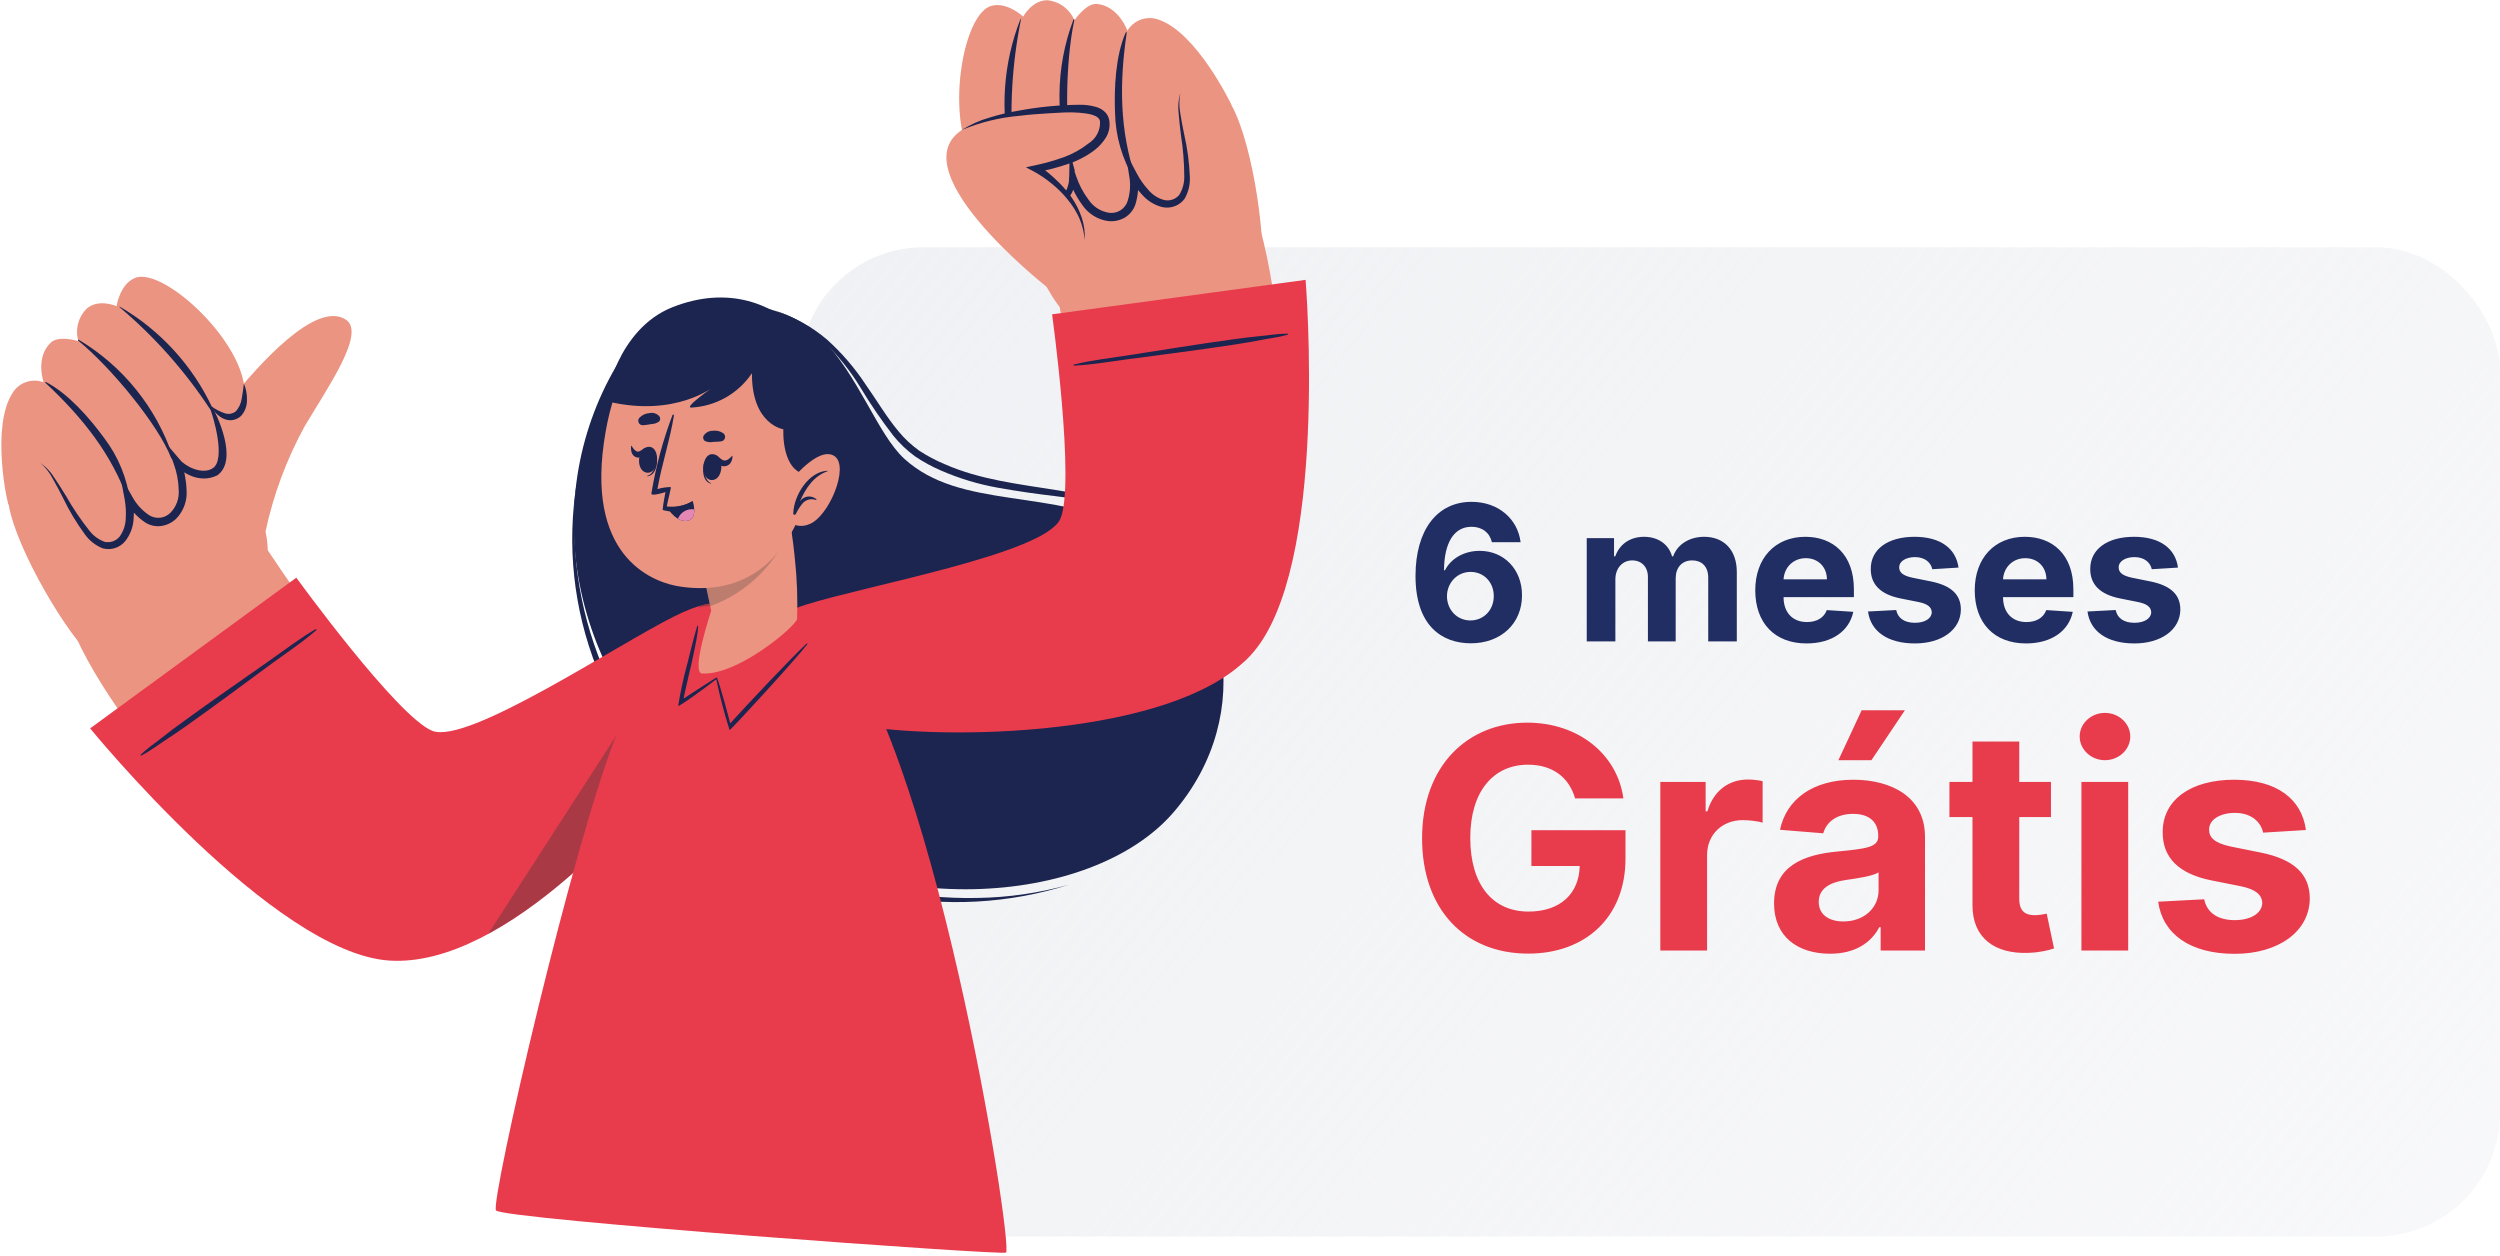 <svg xmlns="http://www.w3.org/2000/svg" width="647" height="325" fill="none" viewBox="0 0 647 325">
    <rect width="440" height="256" x="207" y="64" fill="url(#paint0_linear)" rx="32"/>
    <path fill="#212E63" d="M380.565 166.487c7.935.035 13.347-5.168 13.329-12.424.018-6.682-4.646-11.502-10.962-11.502-3.915 0-7.378 1.88-8.979 5.029h-.243c.034-6.943 2.47-11.258 7.116-11.258 2.732 0 4.699 1.496 5.273 3.985h7.43c-.714-5.864-5.586-10.441-12.703-10.441-8.804 0-14.46 7.135-14.494 19.106-.018 13.051 6.908 17.47 14.233 17.505zm-.034-5.916c-3.481 0-6.056-2.801-6.056-6.282.018-3.462 2.645-6.281 6.108-6.281 3.48 0 6.02 2.732 6.003 6.264.017 3.567-2.575 6.299-6.055 6.299zM410.647 166h7.412v-16.043c0-2.958 1.879-4.925 4.35-4.925 2.436 0 4.072 1.671 4.072 4.298V166h7.187v-16.322c0-2.766 1.583-4.646 4.28-4.646 2.367 0 4.141 1.479 4.141 4.455V166h7.396v-17.975c0-5.794-3.446-9.1-8.422-9.1-3.915 0-6.96 2.001-8.057 5.063h-.278c-.853-3.097-3.585-5.063-7.256-5.063-3.602 0-6.334 1.914-7.448 5.063h-.313v-4.715h-7.064V166zm56.873.522c6.613 0 11.067-3.219 12.111-8.178l-6.856-.453c-.748 2.036-2.662 3.098-5.133 3.098-3.706 0-6.055-2.454-6.055-6.439v-.017h18.201v-2.036c0-9.083-5.499-13.572-12.563-13.572-7.866 0-12.964 5.585-12.964 13.833 0 8.474 5.029 13.764 13.259 13.764zm-5.933-16.583c.156-3.045 2.471-5.481 5.759-5.481 3.219 0 5.447 2.297 5.464 5.481h-11.223zm45.276-3.045c-.661-4.924-4.629-7.969-11.38-7.969-6.838 0-11.345 3.167-11.328 8.317-.017 4.002 2.506 6.595 7.726 7.639l4.629.922c2.331.47 3.393 1.323 3.428 2.663-.035 1.583-1.758 2.714-4.351 2.714-2.644 0-4.402-1.131-4.854-3.306l-7.291.383c.696 5.116 5.046 8.265 12.128 8.265 6.925 0 11.885-3.532 11.902-8.805-.017-3.863-2.54-6.177-7.726-7.238l-4.837-.975c-2.488-.539-3.411-1.392-3.393-2.679-.018-1.601 1.792-2.645 4.089-2.645 2.575 0 4.106 1.409 4.472 3.132l6.786-.418zm17.457 19.628c6.612 0 11.067-3.219 12.111-8.178l-6.856-.453c-.748 2.036-2.662 3.098-5.133 3.098-3.706 0-6.055-2.454-6.055-6.439v-.017h18.201v-2.036c0-9.083-5.499-13.572-12.564-13.572-7.865 0-12.963 5.585-12.963 13.833 0 8.474 5.029 13.764 13.259 13.764zm-5.933-16.583c.156-3.045 2.47-5.481 5.759-5.481 3.219 0 5.447 2.297 5.464 5.481h-11.223zm45.276-3.045c-.661-4.924-4.629-7.969-11.38-7.969-6.839 0-11.345 3.167-11.328 8.317-.017 4.002 2.506 6.595 7.726 7.639l4.628.922c2.332.47 3.394 1.323 3.428 2.663-.034 1.583-1.757 2.714-4.35 2.714-2.645 0-4.402-1.131-4.855-3.306l-7.29.383c.696 5.116 5.046 8.265 12.128 8.265 6.925 0 11.884-3.532 11.902-8.805-.018-3.863-2.541-6.177-7.726-7.238l-4.837-.975c-2.489-.539-3.411-1.392-3.393-2.679-.018-1.601 1.792-2.645 4.089-2.645 2.575 0 4.106 1.409 4.472 3.132l6.786-.418z"/>
    <path fill="#E83C4D" d="M407.636 206.625h12.5c-1.591-11.506-11.733-19.602-24.886-19.602-15.369 0-27.216 11.079-27.216 29.943 0 18.409 11.08 29.829 27.472 29.829 14.687 0 25.17-9.289 25.17-24.602v-7.329H396.33v9.261h12.5c-.171 7.216-5.086 11.79-13.268 11.79-9.232 0-15.056-6.904-15.056-19.063 0-12.102 6.051-18.949 14.943-18.949 6.335 0 10.625 3.267 12.187 8.722zM429.689 246h12.102v-24.688c0-5.369 3.921-9.062 9.262-9.062 1.676 0 3.977.284 5.113.653v-10.738c-1.079-.256-2.585-.426-3.807-.426-4.886 0-8.892 2.841-10.483 8.238h-.454v-7.613h-11.733V246zm43.927.824c6.449 0 10.625-2.813 12.756-6.875h.341V246h11.477v-29.432c0-10.398-8.806-14.773-18.522-14.773-10.455 0-17.33 5-19.006 12.955l11.193.909c.824-2.898 3.409-5.028 7.756-5.028 4.119 0 6.477 2.074 6.477 5.653v.171c0 2.812-2.983 3.181-10.568 3.92-8.636.795-16.392 3.693-16.392 13.437 0 8.637 6.165 13.012 14.488 13.012zm3.466-8.352c-3.721 0-6.392-1.733-6.392-5.057 0-3.409 2.813-5.085 7.074-5.682 2.642-.369 6.96-.994 8.409-1.96v4.63c0 4.574-3.778 8.069-9.091 8.069zm-1.306-41.733h8.551l8.664-12.927h-11.193l-6.022 12.927zm55.014 5.625h-8.21v-10.455h-12.103v10.455h-5.966v9.091h5.966v22.727c-.057 8.551 5.767 12.784 14.546 12.415 3.125-.114 5.341-.739 6.562-1.137l-1.903-9.005c-.597.113-1.875.397-3.012.397-2.414 0-4.09-.909-4.09-4.261v-21.136h8.21v-9.091zM538.673 246h12.103v-43.636h-12.103V246zm6.08-49.261c3.608 0 6.562-2.756 6.562-6.137 0-3.352-2.954-6.108-6.562-6.108-3.58 0-6.534 2.756-6.534 6.108 0 3.381 2.954 6.137 6.534 6.137zm52.024 18.068c-1.08-8.04-7.557-13.012-18.58-13.012-11.164 0-18.522 5.171-18.494 13.58-.028 6.534 4.091 10.767 12.614 12.472l7.557 1.505c3.806.767 5.539 2.159 5.596 4.347-.057 2.585-2.869 4.432-7.102 4.432-4.318 0-7.188-1.847-7.926-5.398l-11.904.625c1.137 8.352 8.239 13.494 19.801 13.494 11.307 0 19.404-5.767 19.432-14.375-.028-6.307-4.147-10.085-12.613-11.818l-7.898-1.591c-4.063-.88-5.568-2.273-5.54-4.375-.028-2.613 2.926-4.318 6.676-4.318 4.205 0 6.705 2.301 7.301 5.114l11.08-.682z"/>
    <path fill="#1B254F" d="M159.34 95.003c-20.052 34.455-13.264 82.294 28.39 114.595 37.899 29.39 94.747 25.083 115.867.759 22.395-25.841 13.781-61.622-9.371-73.13-22.309-11.094-45.565-5.168-60.191-18.502-6.994-6.391-11.834-21.672-21.757-31.578-11.077-11.025-40.035-14.246-52.938 7.856z"/>
    <path fill="#1B254F" d="M276.723 228.944c-15.596 4.95-32.195 5.851-48.235 2.619-16.101-3.298-31.226-10.26-44.204-20.345-13.2-9.866-23.505-23.099-29.836-38.314-6.026-15.262-7.811-31.869-5.168-48.064-1.886 16.134.379 32.482 6.58 47.496 3.168 7.415 7.323 14.369 12.352 20.672 5.055 6.268 10.87 11.881 17.313 16.711 6.38 4.912 13.257 9.144 20.517 12.627 14.62 6.926 30.648 10.364 46.822 10.044 8.069-.113 16.088-1.271 23.859-3.446zM300.927 139.053c-3.969-3.072-8.4-5.497-13.127-7.184-4.684-1.711-9.552-2.867-14.505-3.445-4.996-.586-9.991-1.292-14.97-2.188-5.048-.892-9.974-2.372-14.677-4.41-2.373-1.015-4.645-2.249-6.787-3.687-2.104-1.525-3.998-3.321-5.634-5.34-3.101-4.006-5.96-8.194-8.561-12.542-2.592-4.262-5.719-8.175-9.303-11.645-3.631-3.451-7.864-6.207-12.489-8.131 4.831 1.6 9.307 4.12 13.178 7.424 3.786 3.403 7.12 7.276 9.923 11.525 2.911 4.135 5.444 8.493 8.613 12.266 1.553 1.883 3.349 3.552 5.341 4.962 2.058 1.349 4.238 2.502 6.511 3.445 9.062 4.031 19.174 5.168 29.062 6.753 5.019.76 9.93 2.119 14.625 4.049 4.699 1.968 9.028 4.724 12.8 8.148z"/>
    <path fill="#EB9481" d="M221.229 178.704c37.918 8.686 88.97 3.686 101.892-12.286 12.032-14.956 12.116-82.046 1.101-113.44-2.394-6.843-52.958 9.66-51.56 17.286 3.325 17.837 9.278 58.107 3.728 65.013-4.936 6.143-34.486 14.299-61.898 20.082-33.3 7.012-8.367 19.892 6.737 23.345z"/>
    <path fill="#EB9481" d="M318.714 27.218c5.826 10.592 9.215 37.03 7.584 43.703-1.631 6.672-46.307 13.96-51.476 9.13-5.168-4.83-21.967-42.114-19.827-54.231 2.139-12.117 57.703-9.618 63.719 1.398z"/>
    <path fill="#EB9481" d="M255.461 45.14c5.55 3.22 6.185-5.17 6.185-5.17s2.118 12.308 9.024 13.41c6.906 1.101 7.139-9.11 7.181-9.83.106.636 2.267 11.885 9.427 12.287 7.16.403 6.08-9.872 5.995-10.592.296.572 4.364 8.177 9.871 7.224 9.469-1.61-.423-21.332 2.331-28.599 0 0 12.858 3.263 13.239 3.284 0 0-9.024-18.96-19.065-22.137-1.45-.478-3.02-.45-4.452.082-1.432.53-2.64 1.533-3.428 2.841 0 0-2.224-6.355-7.859-6.927-2.881-.233-5.847 4.237-5.847 4.237-.58-1.405-1.527-2.628-2.742-3.541-1.215-.913-2.653-1.483-4.164-1.65-4.024-.105-6.355 4.238-6.355 4.238s-4.236-3.983-8.325-2.754c-8.431 2.52-12.858 36.69-1.016 43.596z"/>
    <path fill="#1B254F" d="M264.23 5.038c0-.127-.127-.17-.169 0-4.414 11.293-5.286 23.661-2.5 35.462 0 .36.742.36.721 0-1.083-11.853-.426-23.8 1.948-35.462zM278.063 5.08c0-.127-.19-.19-.254 0-4.723 12.48-4.828 26.237-.297 38.788.17.445.763.657.594.148-2.712-8.685-2.437-28.068-.043-38.936zM293.93 46.072c-4.237-12.33-4.237-24.807-2.33-37.623 0-.148-.212-.17-.276 0-2.627 6.016-3.008 14.299-2.754 20.76.13 6.015 1.823 11.892 4.915 17.053.127.148.529.064.445-.19z"/>
    <path fill="#1B254F" d="M261.646 39.97c.593 2.326 1.408 4.59 2.436 6.758.901 2.155 2.364 4.028 4.237 5.423.882.596 1.956.838 3.008.678 1.07-.156 2.079-.595 2.923-1.27.79-.732 1.417-1.62 1.84-2.61.423-.989.634-2.056.618-3.132l.106-5.169 1.715 5c.738 2.187 1.825 4.24 3.22 6.08.607.9 1.396 1.662 2.315 2.238.92.577 1.949.954 3.024 1.109 1 .124 2.012-.099 2.867-.631.856-.532 1.504-1.341 1.835-2.293.713-2.143.867-4.433.445-6.652l-.974-6.164 2.944 5.55c.803 1.534 1.8 2.958 2.966 4.237 1.055 1.262 2.464 2.177 4.046 2.627.715.174 1.464.145 2.164-.083.7-.229 1.322-.647 1.797-1.21.882-1.423 1.338-3.07 1.313-4.745-.008-3.61-.298-7.216-.868-10.782-.212-1.8-.445-3.623-.572-5.445-.243-1.83-.099-3.693.424-5.465-.339 1.785-.339 3.617 0 5.402.275 1.8.635 3.58.995 5.36.832 3.603 1.321 7.277 1.462 10.973.107 2-.371 3.987-1.377 5.72-.658.872-1.553 1.535-2.579 1.911-1.026.376-2.138.448-3.204.207-1.973-.509-3.75-1.593-5.105-3.114-1.327-1.4-2.467-2.967-3.39-4.66l1.949-.679c.546 2.62.4 5.335-.423 7.88-.511 1.392-1.483 2.565-2.754 3.327-1.288.722-2.769 1.025-4.237.868-1.362-.187-2.669-.661-3.834-1.392-1.165-.73-2.162-1.7-2.923-2.845-1.521-2.074-2.688-4.386-3.453-6.842l1.843-.275c-.032 1.336-.354 2.649-.943 3.848-.588 1.2-1.431 2.258-2.468 3.1-1.092.778-2.371 1.253-3.707 1.377-1.356.137-2.714-.232-3.813-1.038-1.961-1.6-3.429-3.723-4.237-6.122-.806-2.283-1.353-4.65-1.631-7.055z"/>
    <path fill="#EB9481" d="M270.84 74.204s-40.439-31.776-20.273-41.478c5.974-2.881 34.021-7.605 35.08-1.992 1.377 7.245-9.977 11.397-17.497 12.88 0 0 15.273 8.855 12.265 21.333-.584 2.277-1.788 4.348-3.478 5.983-1.69 1.634-3.801 2.767-6.097 3.274z"/>
    <path fill="#1B254F" d="M248.936 33.636c2.208-1.414 4.614-2.492 7.139-3.198 2.511-.784 5.073-1.393 7.668-1.822 5.179-.96 10.431-1.463 15.697-1.504 1.433-.023 2.861.17 4.237.572.785.212 1.51.604 2.118 1.144.339.282.62.627.826 1.017.219.38.37.796.445 1.228.272 1.557-.029 3.16-.847 4.513-.763 1.222-1.73 2.304-2.86 3.198-2.167 1.65-4.604 2.91-7.202 3.729-2.516.859-5.094 1.525-7.711 1.99l.276-1.694c1.625 1.09 3.149 2.324 4.554 3.686 1.476 1.359 2.81 2.863 3.982 4.491 1.146 1.635 2.052 3.426 2.691 5.317.631 1.881.89 3.867.762 5.847-.136-1.933-.595-3.83-1.355-5.614-.784-1.754-1.804-3.393-3.03-4.872-1.194-1.487-2.543-2.844-4.024-4.046-1.455-1.213-3.023-2.285-4.682-3.199l-2.118-1.123 2.457-.53c2.524-.535 5.008-1.242 7.435-2.117 2.292-.846 4.437-2.047 6.355-3.56.936-.594 1.701-1.423 2.217-2.404.517-.98.767-2.08.728-3.188-.191-1.758-3.008-2.118-5.444-2.33-2.436-.212-5.106 0-7.69.148-2.584.148-5.169.339-7.732.657-5.124.441-10.148 1.677-14.892 3.664z"/>
    <path fill="#E83C4D" d="M337.885 72.425s6.207 74.842-14.129 97.064c-.894.993-1.864 1.913-2.902 2.754-22.264 19.066-80.793 19.426-101.68 14.956-13.917-3.008-21.353-14.045-22.751-20.443-.826-3.601 2.5-7.223 12.308-10.316 16.332-5.106 61.707-13.198 65.668-22.137 3.961-8.94-2.119-52.96-2.119-52.96l65.605-8.918z"/>
    <path fill="#1B254F" d="M333.183 86.343c-2.373 0-4.724.423-7.076.635-2.351.212-4.702.53-7.032.847-4.505.622-9.01 1.285-13.515 1.992l-13.494 2.118c-4.661.741-9.427 1.25-14.002 2.372-.026-.01-.054-.012-.081-.009-.027.004-.053.013-.075.03-.023.015-.041.035-.054.06-.012.024-.019.05-.019.078 0 .028.007.055.019.079.013.024.031.045.054.06.022.016.048.026.075.03.027.003.055 0 .081-.01 4.702-.233 9.426-1.08 14.087-1.695 4.66-.614 9.193-1.186 13.79-1.821 4.597-.636 9.193-1.25 13.79-1.97 2.246-.34 4.491-.72 6.715-1.165 2.225-.445 4.576-.678 6.758-1.335.233-.063.127-.296-.021-.296z"/>
    <path fill="#EB9481" d="M181.142 184.158c-21.29 32.56-61.58 64.421-81.916 61.836-19.065-2.436-65.669-50.693-79.48-80.943-3.03-6.589 44.845-29.785 49.103-23.303 9.998 15.147 33.639 48.3 42.367 49.422 7.816.996 34.761-13.642 58.508-28.492 28.915-18.028 19.891 8.495 11.418 21.48z"/>
    <path fill="#EB9481" d="M23.474 169.372c5.423 4.236 44.76-17.858 45.799-24.828.124-2.351-.061-4.709-.551-7.012 2.04-9.542 5.466-18.735 10.168-27.285 5.931-9.999 15.909-24.17 10.591-27.539-7.647-4.978-22.411 11.418-30.313 21.353-2.584-6.355-5.423-11.65-8.198-14.108-9.215-8.156-50.84 28.365-48.722 40.694 2.055 11.885 15.782 34.53 21.226 38.725z"/>
    <path fill="#EB9481" d="M62.663 105.333c-2.33 5.953-8.007-.212-8.007-.212s6.058 10.846 1.27 16.058c-4.787 5.211-11.226-2.67-11.692-3.199.296.572 5.613 10.592.275 15.422s-10.867-3.919-11.206-4.491c.127.635 1.652 9.088-3.22 11.778-8.367 4.597-12.9-16.947-19.552-20.866 0 0-7.986 10.592-8.283 10.782-.296.191-4.745-20.378 1.102-29.064.829-1.274 2.068-2.227 3.513-2.701 1.445-.474 3.008-.44 4.43.096 0 0-2.245-6.356 1.844-10.275 2.118-1.97 7.138-.381 7.138-.381-.433-1.483-.454-3.056-.058-4.55.396-1.493 1.193-2.85 2.304-3.924 3.071-2.584 7.647-.572 7.647-.572s.805-5.698 4.787-7.308c8.029-3.22 32.686 20.633 27.708 33.407z"/>
    <path fill="#1B254F" d="M30.952 79.51v-.17c10.452 6.063 18.81 15.167 23.958 26.099.148.339-.339.741-.593.381-6.478-9.851-14.349-18.713-23.365-26.31zM20.19 88.11c-.105 0 0-.254.17-.19C31.783 94.732 40.4 105.4 44.657 118c.128.444-.19.974-.38.487-3.242-8.431-15.486-23.366-24.086-30.378zM33.26 129.822c-4.236-12.287-12.095-21.968-21.522-30.76-.127 0 0-.275.17-.19 5.804 3.029 11.227 9.257 15.04 14.469 3.663 4.801 5.988 10.488 6.736 16.481.043.169-.317.339-.423 0z"/>
    <path fill="#1B254F" d="M54.868 105.185c.19.402-.636.211-.466.635.72 1.801 4.13 12.986.699 15.337-2.775 1.864-7.224-.551-8.474-2.118l-3.452-4.046 1.758 4.957c.814 2.185 1.258 4.49 1.313 6.821.09 1.079-.053 2.165-.419 3.185-.365 1.019-.944 1.949-1.7 2.725-.701.719-1.627 1.178-2.623 1.301-.998.123-2.007-.097-2.863-.623-1.88-1.244-3.417-2.941-4.47-4.936l-3.07-5.402 1.143 6.08c.311 1.697.41 3.426.297 5.148-.059 1.633-.588 3.215-1.526 4.554-.452.578-1.056 1.019-1.744 1.273-.689.254-1.434.312-2.153.168-1.568-.565-2.942-1.564-3.962-2.881-2.239-2.82-4.257-5.809-6.037-8.94-.953-1.546-1.906-3.092-2.944-4.618-.937-1.577-2.201-2.935-3.708-3.982 1.356 1.188 2.471 2.627 3.284 4.236.91 1.568 1.737 3.178 2.563 4.809 1.596 3.319 3.496 6.482 5.677 9.448 1.159 1.622 2.763 2.873 4.618 3.602 1.057.283 2.173.251 3.211-.091 1.04-.343 1.955-.981 2.636-1.837 1.247-1.612 1.985-3.559 2.118-5.593.159-1.909.074-3.831-.254-5.719l-1.949.677c1.208 2.376 3.01 4.397 5.232 5.868 1.26.796 2.764 1.112 4.237.89 1.43-.231 2.754-.897 3.792-1.906.952-.988 1.68-2.169 2.137-3.463.457-1.293.631-2.67.51-4.037-.093-2.557-.6-5.083-1.503-7.477l-1.61.932c1.78 1.97 6.355 5.211 11.1 2.838 5.529-3.961-.19-15.739-1.398-17.815z"/>
    <path fill="#1B254F" d="M54.656 105.12c1.06.779 2.231 1.393 3.474 1.822.5.177 1.036.22 1.557.123.52-.097 1.007-.329 1.409-.674.76-.892 1.258-1.977 1.44-3.135.233-1.25.445-2.605.572-4.004.574 1.337.849 2.783.805 4.237.04 1.569-.537 3.091-1.61 4.237-.654.569-1.467.924-2.33 1.017-.814.06-1.629-.109-2.351-.488-1.295-.706-2.333-1.803-2.966-3.135z"/>
    <path fill="#E83C4D" d="M174.575 159.479c-15.316 7.626-53.615 33.301-62.703 29.658-9.087-3.644-35.185-39.636-35.185-39.636l-53.361 39s47.43 58.214 77.51 60.099c30.08 1.885 66.876-40.017 79.395-58.489 12.519-18.472 19.849-43.342-5.656-30.632z"/>
    <path fill="#1B254F" d="M36.438 195.28c1.695-1.631 3.686-2.945 5.53-4.428 1.842-1.482 3.748-2.881 5.655-4.236 3.665-2.691 7.393-5.339 11.121-7.944l11.185-7.838c3.855-2.691 7.668-5.635 11.736-8.008.036-.018.078-.022.117-.011.039.01.073.034.096.067.023.033.033.074.03.114-.005.04-.023.078-.053.105-3.559 3.093-7.54 5.741-11.312 8.474l-11.206 8.262c-3.749 2.754-7.498 5.465-11.29 8.156-1.864 1.313-3.75 2.584-5.656 3.834-1.907 1.25-3.77 2.669-5.804 3.707-.17.106-.276-.042-.149-.254z"/>
    <path fill="#263238" fill-opacity=".32" d="M126.319 241.694c22.857-12.35 44.803-38.131 53.848-51.583 7.944-11.821 13.854-26.247 10.423-31.776-1.377-2.288-4.237-3.093-9.385-1.589l-54.886 84.948z"/>
    <path fill="#E83C4D" d="M128.367 313.261c1.822 2.288 131.337 11.672 131.993 10.91 1.949-2.013-19.361-136.637-46.37-161.719-5.825-5.381-29.508-6.355-32.855-5.275-3.771 1.144-15.422 18.007-21.184 32.009-11.545 28.027-33.152 122.041-31.584 124.075z"/>
    <path fill="#EB9481" d="M206.283 160.208c-.499 2.016-15.366 14.626-24.582 14.092-2.998-.189 2.36-16.228 2.36-16.228l-.259-1.206-3.6-17.02 20.069-12.576 2.911-1.723s.672 4.721 1.465 10.612c0 .276.086.552.12.844.035.293.104.638.138.948.121.879.258 1.723.362 2.67.103.948.172 1.344.241 2.067.069.724.155 1.43.224 2.137.546 5.108.73 10.249.551 15.383z"/>
    <path fill="#263238" fill-opacity=".24" d="M204.647 136.211c-1.768 4.751-4.548 9.061-8.147 12.631-3.599 3.57-7.932 6.314-12.698 8.042l-3.6-17.021 20.069-12.593 2.911-1.723s.672 4.772 1.465 10.664z"/>
    <path fill="#EB9481" d="M156.257 114.78c-4.186 30.251 13.454 36.177 19.983 37.056 5.909.827 26.184 2.825 33.471-26.823 7.287-29.648-5.46-41.156-18.949-43.723s-30.319 3.239-34.505 33.49z"/>
    <path fill="#1B254F" d="M166.472 110.043c.701-.055 1.397-.152 2.085-.293.747-.005 1.473-.253 2.067-.707.149-.188.231-.422.231-.663 0-.241-.082-.474-.231-.663-.323-.353-.735-.613-1.192-.752-.458-.14-.944-.154-1.409-.041-.98.067-1.898.504-2.567 1.224-.151.176-.245.394-.27.625-.024.231.021.464.131.669.11.205.279.372.485.479.206.107.44.149.67.122zM186.696 114.211c-.706.121-1.395.104-2.101.155-.731.157-1.493.073-2.171-.241-.195-.14-.339-.342-.407-.572-.069-.231-.059-.478.028-.703.241-.416.588-.762 1.005-1.001.418-.239.891-.363 1.373-.36.971-.141 1.961.086 2.773.638.181.137.318.325.394.538.076.214.088.446.036.667-.053.221-.169.421-.334.578-.165.156-.372.26-.596.301zM182.269 119.535s.155.103.155.189c-.258 2.067-.206 4.479 1.602 5.34v.104c-2.274-.517-2.325-3.721-1.757-5.633z"/>
    <path fill="#1B254F" d="M184.319 117.536c3.359 0 3.015 6.753-.103 6.701-3.118-.051-2.705-6.735.103-6.701z"/>
    <path fill="#1B254F" d="M185.611 117.967c.569.396 1.12 1.102 1.809 1.206.689.103 1.464-.534 2.033-1.189h.12c0 1.275-.62 2.567-1.998 2.688-1.378.12-2.102-1.068-2.36-2.378-.052-.155.172-.499.396-.327zM169.969 117.915s-.155 0-.172.173c0 2.084-.396 4.461-2.308 5.064v.121c2.325-.224 2.79-3.377 2.48-5.358z"/>
    <path fill="#1B254F" d="M168.212 115.658c-3.325-.396-3.893 6.288-.792 6.667 3.1.379 3.565-6.322.792-6.667z"/>
    <path fill="#1B254F" d="M166.782 115.986c-.551.31-1.137.913-1.722.896-.586-.017-1.206-.775-1.62-1.516h-.103c-.155 1.275.155 2.636 1.378 2.997 1.223.362 2.016-.723 2.412-1.963.034-.155-.121-.534-.345-.414zM172.226 127.355s-.62 3.067-.724 4.531c0 .138.345.224.845.293 1.237.311 2.536.273 3.752-.11 1.217-.383 2.303-1.097 3.138-2.061.014-.029.019-.061.013-.093-.005-.031-.02-.061-.043-.083-.023-.023-.052-.038-.083-.043-.032-.006-.064-.001-.093.013-1.946 1.153-4.211 1.649-6.46 1.412-.087-.413 1.24-5.168 1.016-5.168-1.168.016-2.328.195-3.445.534 1.119-6.443 3.255-12.644 4.272-19.07 0-.224-.293-.31-.362-.12-2.496 6.583-4.331 13.398-5.478 20.344-.017.741 3.049-.172 3.652-.379z"/>
    <path fill="#1B254F" d="M172.536 131.059c.67 1.302 1.667 2.406 2.894 3.204.677.413 1.466.605 2.257.552 1.723-.138 2.05-1.723 1.981-2.998-.042-.724-.169-1.441-.379-2.136-2.044 1.174-4.412 1.657-6.753 1.378z"/>
    <path fill="#E587B4" d="M175.43 134.264c.677.412 1.466.605 2.257.551 1.723-.137 2.05-1.722 1.981-2.997-.879-.132-1.777.038-2.546.482-.77.445-1.366 1.137-1.692 1.964z"/>
    <path fill="#1B254F" d="M209.35 122.86c-7.27-.311-6.616-11.767-6.616-11.767s-8.217-1.171-8.131-14.505c-1.74 2.588-4.057 4.737-6.768 6.28-2.711 1.542-5.742 2.435-8.856 2.609-2.395.224 5.857-5.495 5.857-5.495s-9.94 8.114-27.408 3.945c-1.24-.31 2.377-18.76 16.538-24.394 14.16-5.633 26.426-1.395 34.453 7.77 0 0 9.888 5.168 10.543 14.849.655 9.682-6.787 20.811-9.612 20.708z"/>
    <path fill="#EB9481" d="M204.543 124.582s7.149-9.181 11.335-6.597c4.186 2.584-1.498 16.141-6.666 17.76-.648.255-1.341.375-2.037.355-.696-.02-1.38-.18-2.013-.472-.632-.291-1.199-.707-1.666-1.222-.468-.516-.826-1.121-1.054-1.779l2.101-8.045z"/>
    <path fill="#1B254F" d="M214.156 121.826s.086.121 0 .138c-3.635 1.257-5.668 4.461-7.149 7.821.223-.346.519-.639.867-.859.347-.22.738-.362 1.146-.416.408-.054.823-.019 1.216.103s.755.328 1.06.603c.086 0 0 .207-.103.19-.615-.235-1.287-.271-1.924-.105-.636.167-1.204.529-1.625 1.035-.669.85-1.246 1.768-1.723 2.739-.189.31-.758.103-.62-.258.138-4.617 3.962-10.784 8.855-10.991zM177.876 171.785c.827-3.239 1.585-6.547 2.567-9.751 0-.121.224-.138.241 0 0 3.308-3.221 15.728-3.772 18.76.396-.275 8.613-5.616 8.613-5.495.844 2.033 3.29 11.112 3.445 11.921 3.359-3.755 16.021-17.227 19.794-20.672.02-.026.05-.042.082-.045.033-.003.065.007.09.027.025.021.041.051.044.083.004.032-.006.064-.027.09-3.101 4.048-19.948 22.395-20.138 22.24-1.379-4.324-2.529-8.717-3.445-13.162-1.464 1.223-9.923 7.408-9.854 6.891.587-3.669 1.375-7.304 2.36-10.887z"/>
    <defs>
        <linearGradient id="paint0_linear" x1="207" x2="597.609" y1="64" y2="380.882" gradientUnits="userSpaceOnUse">
            <stop stop-color="#F0F1F4"/>
            <stop offset="1" stop-color="#F0F1F4" stop-opacity=".48"/>
        </linearGradient>
    </defs>
</svg>
